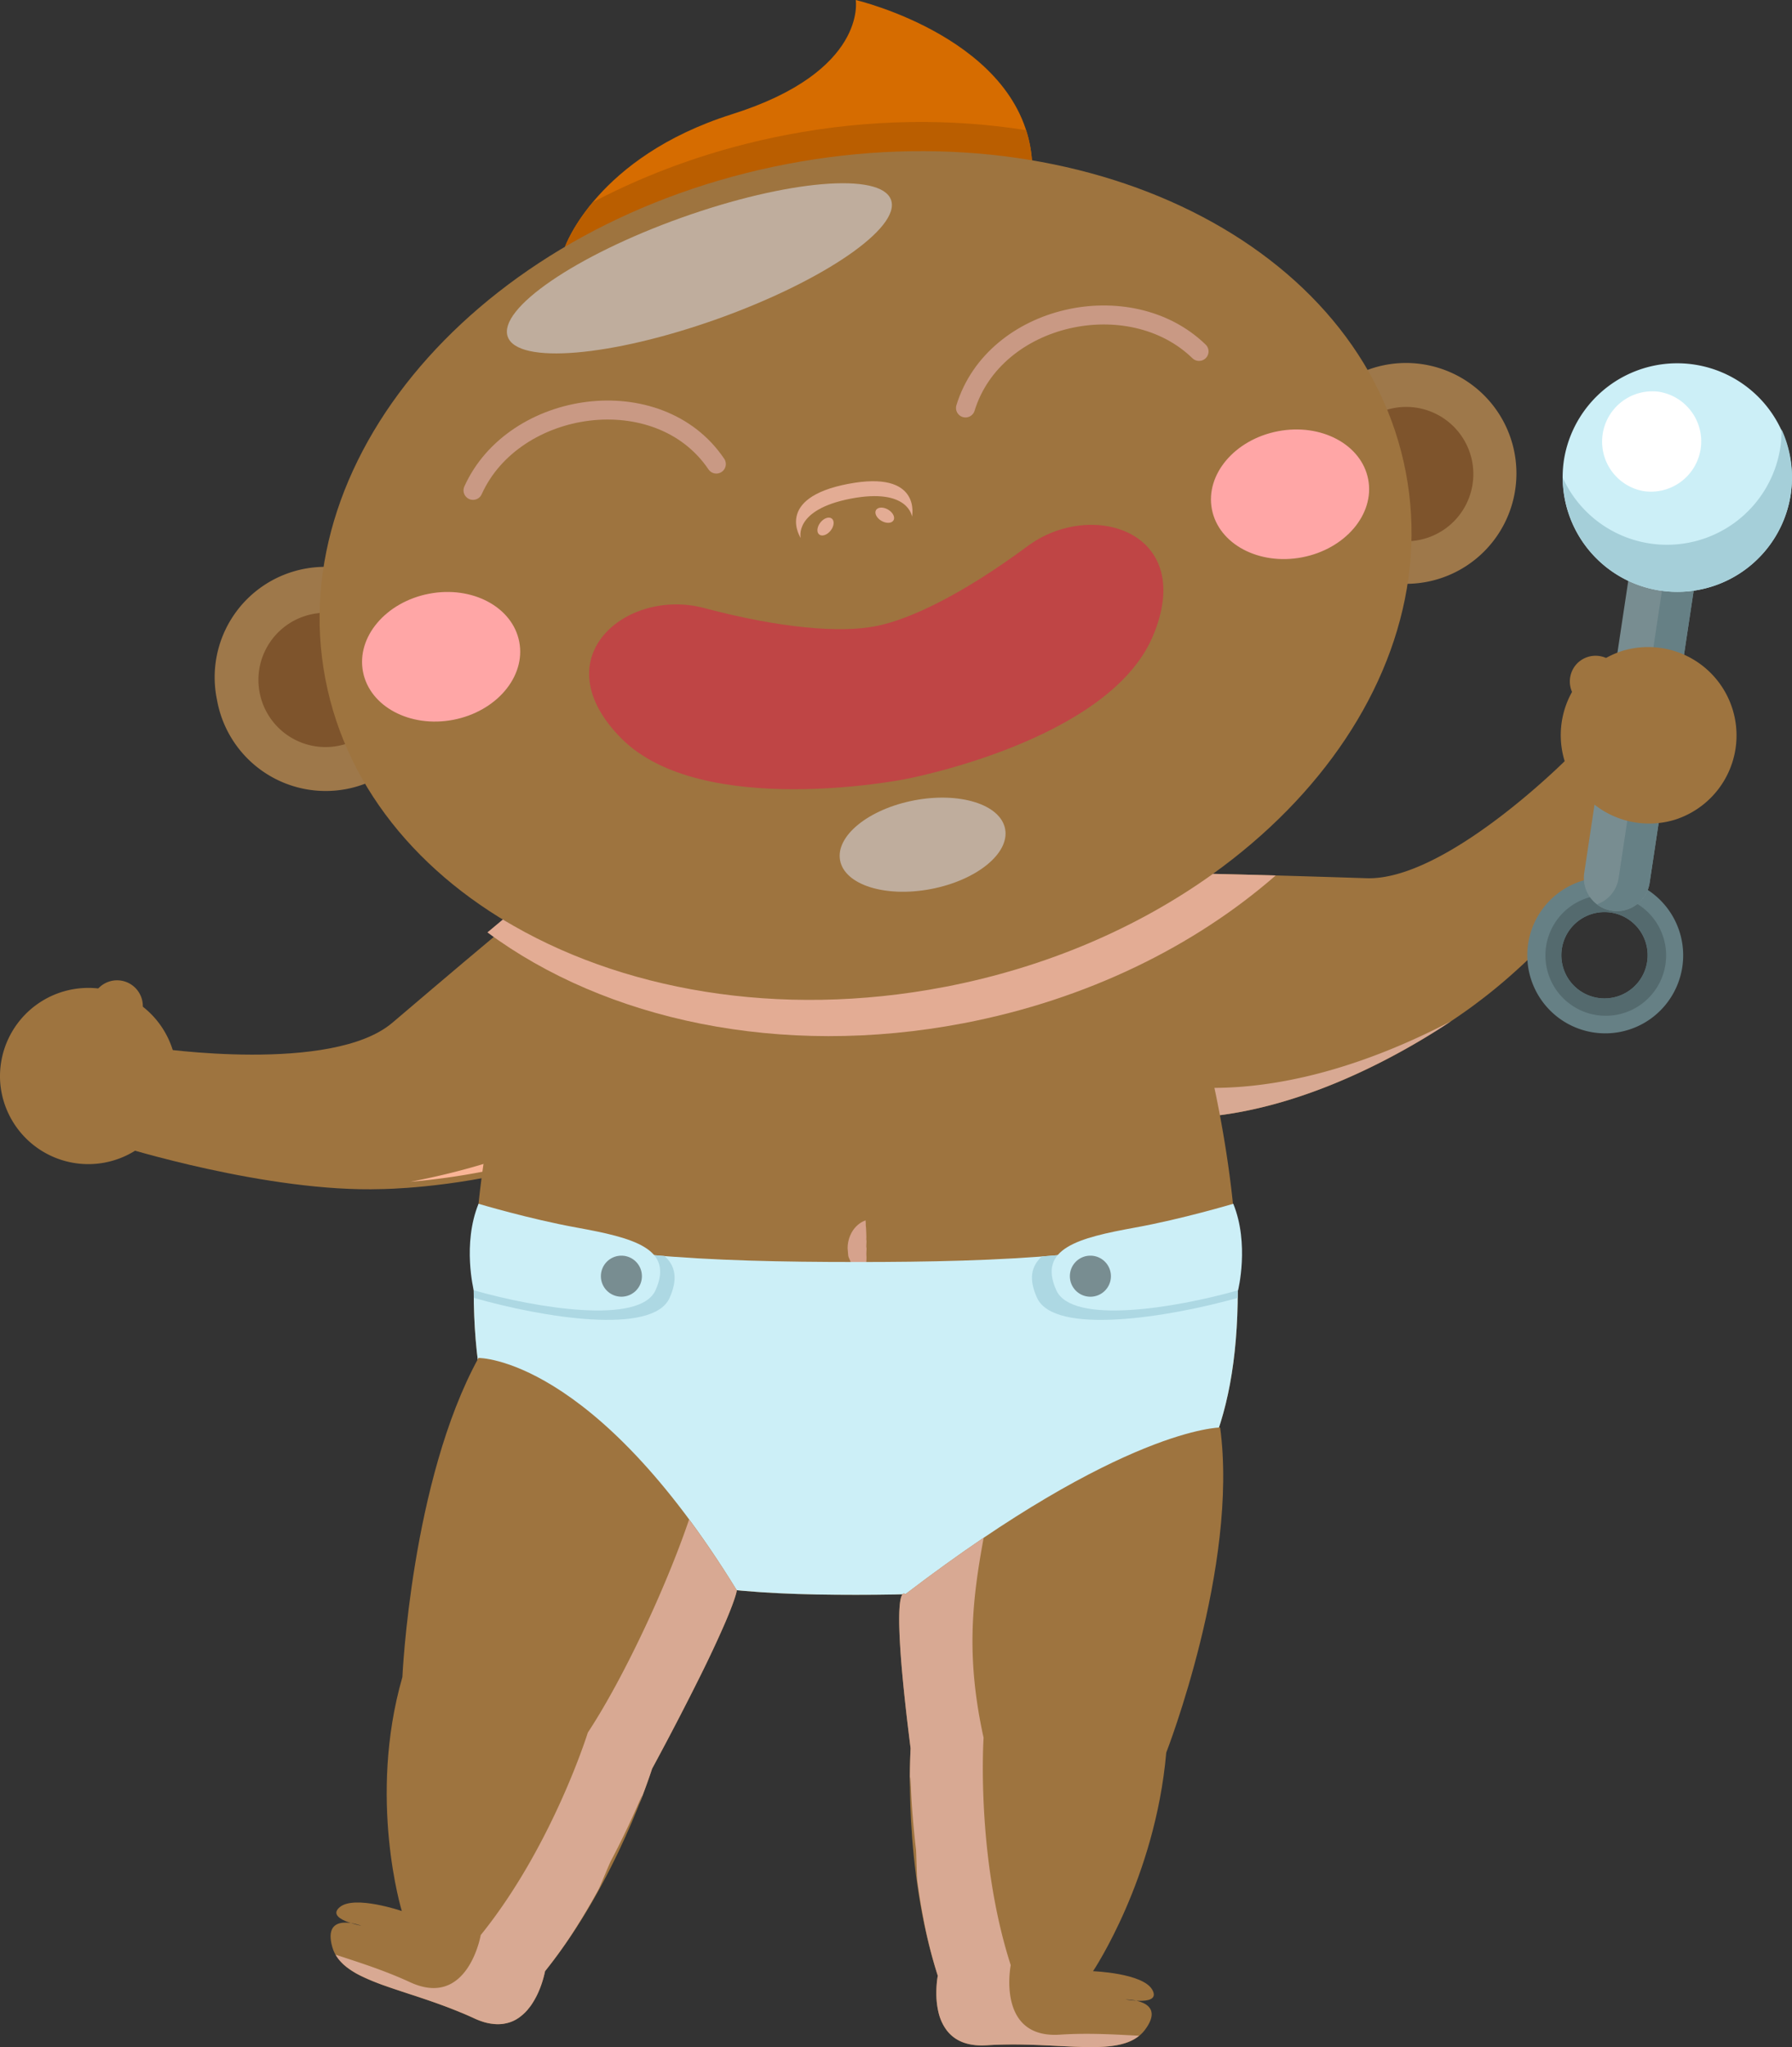 <svg xmlns="http://www.w3.org/2000/svg" width="104.523" height="119.374"><rect width="100%" height="100%" fill="#333333" stroke="none"/><g fill-rule="evenodd" stroke-miterlimit="10" data-paper-data="{&quot;isPaintingLayer&quot;:true}" style="mix-blend-mode:normal"><path fill="#9e743f" d="M31.647 52.27c10.031-2.068 12.165 7.432 12.165 7.432-5.843 9.544-21.555 9.636-21.555 9.636-6.627.214-15.253-2.496-15.253-2.496l2.08-5.733s10.275 1.528 13.803-1.472c6.691-5.697 8.76-7.367 8.76-7.367" data-paper-data="{&quot;origPos&quot;:null}"/><path fill="#fab596" d="M23.942 68.911c5.138-.978 12.127-3.234 16.472-8.44a4.365 4.365 0 0 0 .581-4.712 13.418 13.418 0 0 0-1.508-2.434c3.157 2.274 4.01 6.065 4.01 6.065-4.559 7.451-15.135 9.141-19.555 9.522"/><path fill="#9e743f" d="M7.646 60.454a1.504 1.504 0 0 1-2 .72 1.508 1.508 0 0 1-.717-2l.54-1.147a1.504 1.504 0 0 1 2-.72 1.507 1.507 0 0 1 .72 2.001l-.543 1.147" data-paper-data="{&quot;origPos&quot;:null}"/><path fill="#9e743f" d="M5.58 67.865a5.156 5.156 0 0 0 4.707-5.567 5.154 5.154 0 0 0-10.272.858 5.155 5.155 0 0 0 5.565 4.709m62.695-16.954s2.66.017 11.44.3c4.628.146 11.7-6.974 11.7-6.974l5.39 2.86S91.566 54.44 86.25 58.403c0 0-12.347 9.727-22.86 5.906 0 0-4.25-8.763 4.884-13.398" data-paper-data="{&quot;origPos&quot;:null}"/><path fill="#d8a993" d="M67.358 63.142c6.37 1.155 12.882-1.295 17.29-3.6h-.002c-.037.027-.08.054-.12.08l-.347.228c-.018.01-.038.025-.056.035-3.982 2.559-12.868 7.28-20.733 4.424 0 0-2.13-4.407-.117-8.624a12.016 12.016 0 0 0 .16 3.527c.372 1.992 1.932 3.57 3.924 3.93" data-paper-data="{&quot;origPos&quot;:null}"/><path fill="#9e743f" d="m92.97 41.705-.928-.864a1.511 1.511 0 0 1-.077-2.126 1.51 1.51 0 0 1 2.125-.076l.928.867a1.503 1.503 0 0 1-2.047 2.2" data-paper-data="{&quot;origPos&quot;:null}"/><path fill="#668085" d="M93.256 58.198a2.517 2.517 0 0 0 .75-4.977 2.517 2.517 0 1 0-.75 4.977m1.054-6.99a4.553 4.553 0 0 1 2.022 8.16 4.546 4.546 0 0 1-6.36-.959 4.55 4.55 0 0 1 4.34-7.201"/><path fill="#546a6e" d="M93.256 58.198a2.517 2.517 0 0 0 .75-4.977 2.517 2.517 0 1 0-.75 4.977m.9-5.97a3.52 3.52 0 1 1-1.05 6.961 3.52 3.52 0 0 1 1.05-6.961"/><path fill="#788d91" d="M94.023 53.108a1.934 1.934 0 0 1-1.62-2.197l3.27-21.688a1.93 1.93 0 0 1 2.194-1.618 1.933 1.933 0 0 1 1.621 2.193l-3.27 21.688a1.935 1.935 0 0 1-2.195 1.622"/><path fill="#668085" d="M97.867 27.604a1.933 1.933 0 0 1 1.62 2.194l-3.27 21.688a1.934 1.934 0 0 1-2.193 1.621 1.907 1.907 0 0 1-.87-.375 1.927 1.927 0 0 0 1.255-1.518l3.27-21.688a1.93 1.93 0 0 0-.752-1.822c.3-.113.624-.147.94-.1"/><path fill="#cceff7" d="M104.45 28.82a6.689 6.689 0 1 1-13.229-1.996 6.689 6.689 0 0 1 13.228 1.995"/><path fill="#a5cfd9" d="M103.913 25.034a6.689 6.689 0 0 1-7.075 9.405c-3.304-.498-5.669-3.335-5.684-6.577a6.675 6.675 0 0 0 5.08 3.83 6.688 6.688 0 0 0 7.611-5.619c.053-.349.07-.695.068-1.039"/><path fill="#fff" d="M99.195 26.176a2.933 2.933 0 0 1-3.335 2.462 2.933 2.933 0 0 1 .875-5.798c1.6.243 2.701 1.736 2.46 3.336"/><path fill="#9e743f" d="M97.641 47.815a5.155 5.155 0 0 1-3.02-9.857 5.154 5.154 0 0 1 6.063 7.347 5.151 5.151 0 0 1-3.043 2.51M72.195 75.24c0 16.346-9.975 17.758-22.282 17.758-12.304 0-22.28-1.412-22.28-17.758 0-16.347 9.976-42.553 22.28-42.553 12.307 0 22.282 26.206 22.282 42.553" data-paper-data="{&quot;origPos&quot;:null}"/><path fill="#d6a28c" d="m50.487 71.165.011.183c-.008.1.024.257.024.417 0 .158.023.338.008.507.036.177-.025.349.015.522-.005.171-.02.344-.004.513.007.169-.03.349-.01.502 0 .316-.044.607-.044.607s-.24-.09-.539-.35c-.16-.121-.259-.32-.358-.541-.036-.113-.119-.225-.119-.353l-.033-.385c-.004-.524.231-1.01.503-1.274.272-.275.546-.348.546-.348"/><path fill="#cceff7" d="M49.913 73.591c8.54 0 16.302-.324 22.096-2.425.123 1.408.187 2.771.187 4.074 0 16.345-9.977 17.757-22.283 17.757-12.304 0-22.282-1.412-22.282-17.757.005-1.36.067-2.72.187-4.074 5.795 2.101 13.558 2.424 22.095 2.424"/><path fill="#add8e3" d="M27.632 75.24c.005-1.36.067-2.72.187-4.075 3.134 1.137 6.845 1.75 10.941 2.076.626.562.796 1.326.296 2.442-.98 2.195-7.414 1.146-11.406 0l-.01-.04c0-.14-.008-.263-.008-.403m44.563 0c0 .152-.007.294-.01.446-4.092 1.146-10.689 2.192-11.695-.003-.504-1.101-.34-1.856.28-2.416 4.213-.322 8.028-.938 11.238-2.102.123 1.409.187 2.771.187 4.075"/><path fill="#9e784a" d="M25.3 38.38a6.438 6.438 0 1 1-12.645 2.42A6.438 6.438 0 1 1 25.3 38.38" data-paper-data="{&quot;origPos&quot;:null}"/><path fill="#7e542c" d="M22.822 38.854a3.915 3.915 0 1 1-7.69 1.469 3.915 3.915 0 0 1 7.69-1.469" data-paper-data="{&quot;origPos&quot;:null}"/><path fill="#9e784a" d="M88.32 26.32a6.439 6.439 0 1 1-12.648 2.418A6.439 6.439 0 0 1 88.32 26.32" data-paper-data="{&quot;origPos&quot;:null}"/><path fill="#7e542c" d="M85.843 26.795a3.916 3.916 0 1 1-7.67 1.58 3.916 3.916 0 0 1 7.67-1.58" data-paper-data="{&quot;origPos&quot;:null}"/><path fill="#d66c00" d="M32.953 14.392s1.83-5.233 9.745-7.732C50.613 4.164 49.913 0 49.913 0s9.75 2.28 10.28 9.348c.527 7.066-27.24 5.044-27.24 5.044"/><path fill="#ba5e00" d="M45.9 7.86c4.834-.924 9.57-.967 13.948-.27.184.57.3 1.16.345 1.757.527 7.067-27.239 5.046-27.239 5.046s.408-1.14 1.631-2.607C37.98 10.004 41.788 8.647 45.9 7.86"/><path fill="#9e743f" d="M81.996 27.53c2.533 13.254-9.519 26.695-26.922 30.026-17.4 3.33-33.562-4.715-36.097-17.965-2.533-13.253 9.52-26.695 26.922-30.025 17.404-3.331 33.565 4.712 36.097 17.965" data-paper-data="{&quot;origPos&quot;:null}"/><path fill="#e3ac94" d="M55.074 57.555c5.982-1.144 11.332-3.483 15.674-6.598.914.019 2.11.05 3.66.093-4.717 4.118-11.003 7.238-18.214 8.618-10.679 2.044-20.884-.2-27.764-5.298.335-.284.628-.526.9-.752 6.78 4.12 16.07 5.79 25.744 3.937"/><path fill="#bfad9d" d="M58.626 48.336c.272 1.424-1.66 2.994-4.319 3.505-2.657.509-5.034-.235-5.306-1.666-.273-1.425 1.66-2.995 4.32-3.504 2.657-.508 5.034.237 5.305 1.665m-6.654-36.68c.581 1.63-3.953 4.737-10.128 6.942-6.173 2.202-11.649 2.668-12.229 1.038-.58-1.627 3.953-4.735 10.126-6.94 6.175-2.201 11.65-2.667 12.23-1.04" data-paper-data="{&quot;origPos&quot;:null}"/><path fill="none" stroke="#c99984" stroke-linecap="round" stroke-linejoin="round" stroke-width="1.108" d="M27.59 28.594c2.38-5.287 10.833-6.508 14.192-1.534m28.155-6.568c-4.036-3.917-11.933-2.19-13.622 3.297" data-paper-data="{&quot;origPos&quot;:null}"/><path fill="#bf4545" d="M36.252 43.068c-4.697-4.718.297-8.811 4.82-7.612 4.52 1.199 7.95 1.453 9.98 1.063 2.032-.388 5.126-1.889 8.886-4.674 3.761-2.783 9.913-.824 7.286 5.296-2.628 6.118-14.465 8.3-14.465 8.3s-11.808 2.341-16.507-2.373"/><path fill="#e3ac94" d="M49.465 28.218c4.325-.83 3.73 1.91 3.73 1.91s-.197-1.696-3.565-1.052c-3.367.646-2.925 2.298-2.925 2.298s-1.563-2.327 2.76-3.157"/><path fill="#e3ac94" d="M47.851 30.469c.204-.257.5-.36.667-.229.165.13.134.443-.068.7-.203.256-.5.36-.666.229-.164-.128-.135-.44.067-.7m3.946-.755c.282.166.426.443.32.626-.106.183-.42.197-.702.034-.283-.165-.427-.445-.32-.628.104-.182.42-.196.702-.032"/><path fill="#ffa6a6" d="M25.027 34.622c2.518-.483 4.872.775 5.26 2.805.39 2.03-1.337 4.066-3.855 4.548-2.517.479-4.87-.777-5.26-2.804-.389-2.03 1.337-4.066 3.854-4.549m49.516-9.476c2.517-.483 4.873.775 5.261 2.805.39 2.03-1.338 4.066-3.855 4.548-2.518.482-4.873-.774-5.262-2.804-.388-2.03 1.338-4.066 3.856-4.549"/><path fill="#9e743f" d="M27.911 79.186s6.683-.103 15.066 13.55c0 0-.092 1.393-4.942 10.402 0 0-2.058 6.623-6.245 11.807 0 0-.747 4.311-4.123 2.755-3.943-1.823-7.69-2.041-8.286-4.165-.594-2.122 1.691-1.242 1.691-1.242s-2.11-.385-1.245-1.09c.863-.707 3.61.234 3.61.234s-2.006-6.56.033-13.643c0 0 .513-11.454 4.44-18.608" data-paper-data="{&quot;origPos&quot;:null}"/><path fill="#d8a993" d="M40.194 88.602a58.43 58.43 0 0 1 2.782 4.134s-.02.306-.54 1.559c-.069.169-.148.351-.238.554-.425.965-.873 1.92-1.344 2.863a175.746 175.746 0 0 1-2.819 5.426s-.223.695-.647 1.805l-.108.272c.045-.13.316-.867.06-.275a53.249 53.249 0 0 1-1.145 2.471c-.015.034-.032.063-.047.096-.168.338-.342.678-.522 1.018-.096.184-.624 1.487-.724 1.67a38.747 38.747 0 0 1-1.277 2.17 28.137 28.137 0 0 1-1.833 2.58v.002c0 .006-.006.017-.01.046a2.941 2.941 0 0 1-.03.132l-.002.005a6.16 6.16 0 0 1-.236.768 4.918 4.918 0 0 1-.52 1.008c-.05.074-.103.145-.162.212-.013.017-.026.037-.04.054a2.698 2.698 0 0 1-.39.38l-.055.044c-.26.206-.568.343-.895.4-.025.006-.049.009-.074.014a2.255 2.255 0 0 1-.652.002c-.027-.002-.058-.007-.087-.01a2.802 2.802 0 0 1-.369-.078 4.222 4.222 0 0 1-.602-.226 16.887 16.887 0 0 0-.714-.314l-.205-.083-.008-.005c-.168-.068-.334-.133-.5-.198a39.805 39.805 0 0 0-1.728-.614l-.28-.095-.282-.09c-.483-.161-.943-.31-1.374-.46l-.046-.017a13.245 13.245 0 0 1-1.48-.605c-.017-.009-.032-.017-.05-.024a4.711 4.711 0 0 1-.806-.508l-.049-.04a2.713 2.713 0 0 1-.2-.183l-.044-.046a2.192 2.192 0 0 1-.328-.434c1.301.431 2.808.896 4.345 1.606 3.375 1.558 4.121-2.75 4.121-2.75 4.187-5.187 6.247-11.809 6.247-11.809 2.05-3.107 4.558-8.447 5.907-12.427" data-paper-data="{&quot;origPos&quot;:null}"/><path fill="#9e743f" d="M71.167 83.241c1.095 8.086-3.143 18.96-3.143 18.96-.64 7.345-4.27 12.744-4.27 12.744s2.901.108 3.453 1.078c.554.97-1.554.569-1.554.569s2.451 0 1.132 1.77c-1.318 1.767-4.893.621-9.228.902-3.71.24-2.859-4.05-2.859-4.05-2.042-6.347-1.585-13.264-1.585-13.264-1.288-10.151-.308-8.985-.308-8.985 12.73-9.724 18.362-9.724 18.362-9.724" data-paper-data="{&quot;origPos&quot;:null}"/><path fill="#d8a993" d="M53.113 101.95c-1.289-10.151-.308-8.984-.308-8.984a96.575 96.575 0 0 1 4.57-3.296c-.687 3.723-1.035 6.97-.005 11.66 0 0-.458 6.919 1.584 13.263 0 0-.85 4.293 2.86 4.053 1.688-.112 3.26-.006 4.631.062-1.2.984-3.536.605-6.425.524-.052 0-.1-.003-.152-.003-.18-.006-.36-.009-.54-.009-.076-.002-.15-.002-.225-.002-.177 0-.357.002-.538.005l-.23.006c-.259.006-.518.017-.777.035-.214.014-.429.012-.643-.006-.594-.054-1.04-.247-1.37-.526a2.154 2.154 0 0 1-.295-.301 2.8 2.8 0 0 1-.514-1.103 4.837 4.837 0 0 1-.12-1.127c0-.455.052-.815.074-.94l.01-.047a28.162 28.162 0 0 1-.788-3.068c-.163-.825-.3-1.656-.41-2.49-.027-.203-.053-1.607-.075-1.81-.046-.38-.087-.76-.122-1.14l-.01-.107a50.819 50.819 0 0 1-.18-2.716c-.033-.851-.045.787-.045.143-.003-.692.011-1.384.043-2.076" data-paper-data="{&quot;origPos&quot;:null}"/><path fill="#cceff7" d="M27.632 75.24s-.674-2.702.28-5.045c0 0 2.99.893 5.724 1.387 3.32.603 5.7 1.221 4.597 3.658-.912 2.016-6.893 1.052-10.6 0"/><path fill="#788d91" d="M37.441 74.417a1.196 1.196 0 1 1-2.392.001 1.196 1.196 0 0 1 2.392-.002"/><path fill="#cceff7" d="M72.213 75.24c-3.709 1.052-9.688 2.016-10.6 0-1.1-2.437 1.275-3.055 4.597-3.658 2.735-.494 5.724-1.387 5.724-1.387.954 2.343.28 5.045.28 5.045"/><path fill="#788d91" d="M62.403 74.417c0-.663.537-1.196 1.197-1.196a1.197 1.197 0 1 1-1.197 1.196"/></g></svg>